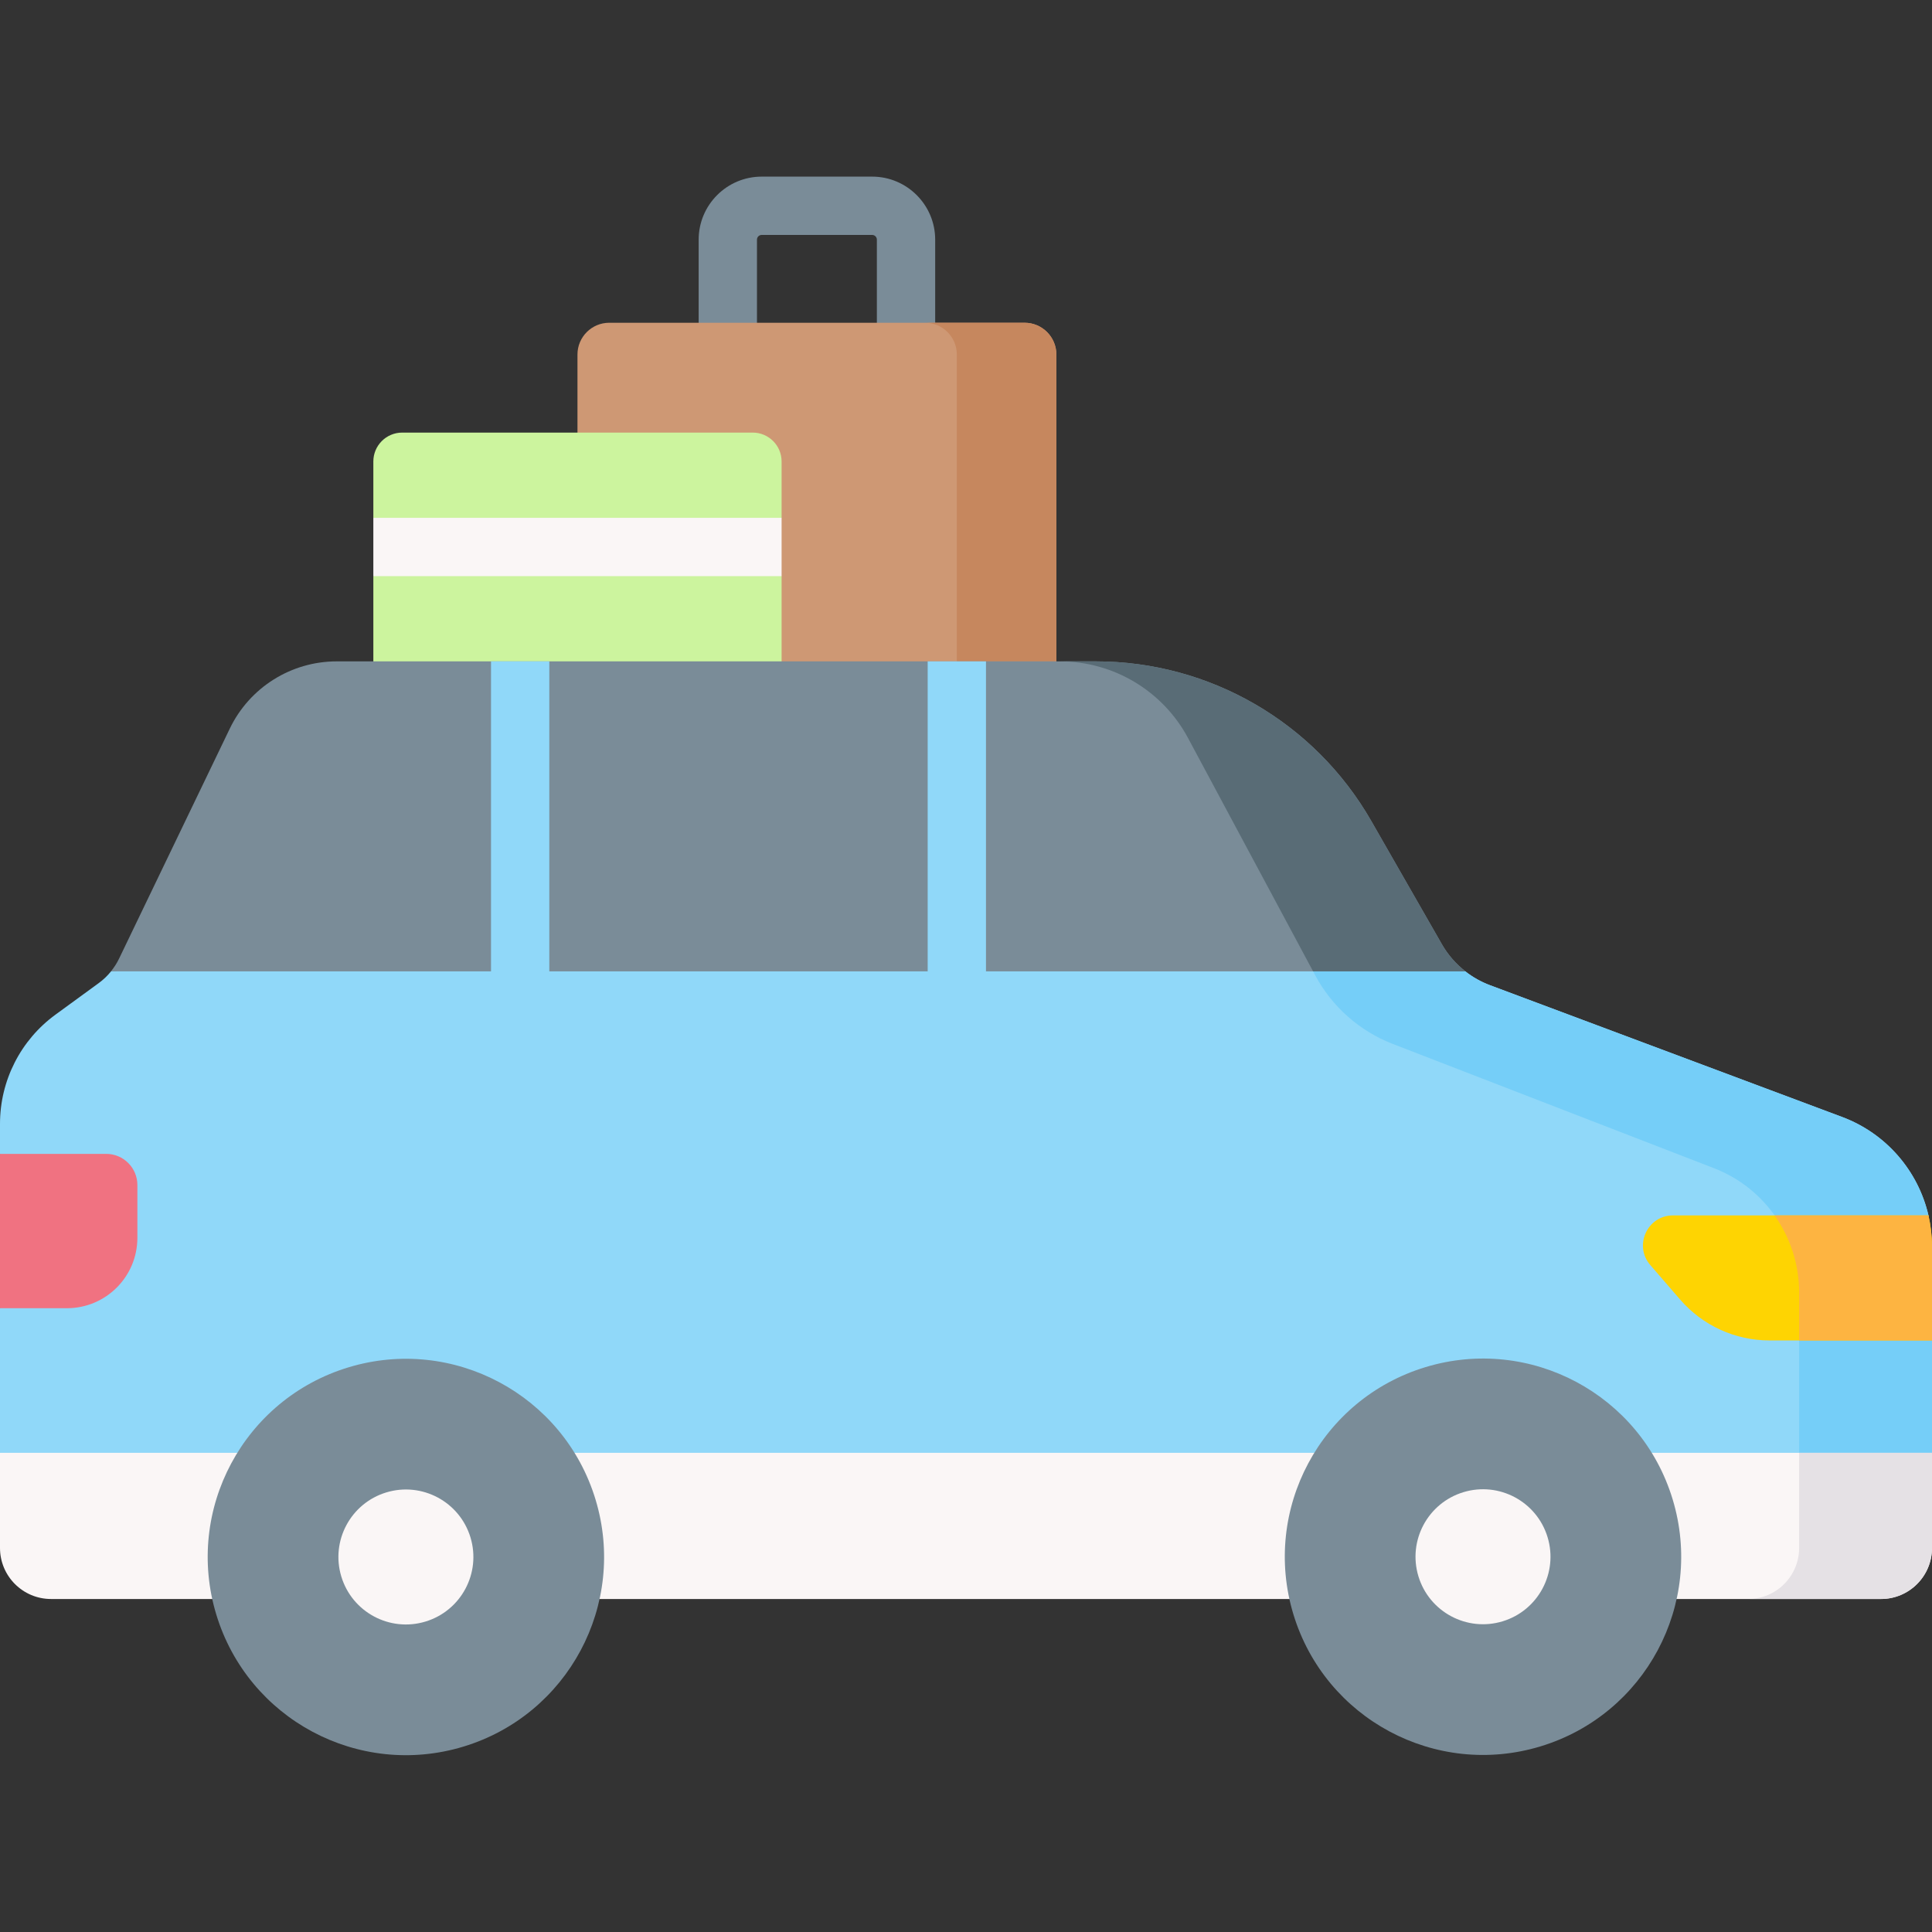 <svg id="Capa_1" enable-background="new 0 0 512 512" viewBox="0 0 512 512" xmlns="http://www.w3.org/2000/svg"><rect x="0" y="0" width="512" height="512" fill="#333333" stroke="none"/><g><path d="m240.106 97.38c-4.267 0-7.726-3.459-7.726-7.726v-26.144c0-.689-.561-1.25-1.25-1.25h-29.275c-.689 0-1.25.561-1.25 1.25v26.143c0 4.267-3.459 7.726-7.726 7.726s-7.726-3.459-7.726-7.726v-26.143c0-9.21 7.493-16.703 16.703-16.703h29.275c9.21 0 16.703 7.493 16.703 16.703v26.143c-.002 4.268-3.461 7.727-7.728 7.727z" fill="#7a8c98"/><path d="m153.035 93.96v104.974h126.913v-104.974c0-4.654-3.773-8.427-8.427-8.427h-110.059c-4.654 0-8.427 3.773-8.427 8.427z" fill="#ce9874"/><path d="m271.521 85.533h-26.378c4.654 0 8.427 3.773 8.427 8.427v81.311h26.378v-81.311c0-4.654-3.773-8.427-8.427-8.427z" fill="#c6875e"/><path d="m98.939 122.294v14.936l10.302 6.942-10.302 8.511v32.89h108.193v-32.89l-4.121-7.726 4.121-7.726v-14.936c0-4.227-3.426-7.653-7.653-7.653h-92.887c-4.227-.001-7.653 3.425-7.653 7.652z" fill="#ccf49e"/><path d="m98.939 137.23h108.193v15.453h-108.193z" fill="#faf6f6"/><path d="m498.934 338.663 13.066 16.569v29.78l-14.029 19.37c0 7.479-5.509 11.925-12.988 11.925l-445.929-6.254c-7.479 0-20.851-3.291-20.851-10.77l-18.203-14.271v-38.323l5.151-16.403-5.151-24.498v-7.974c0-11.445 5.47-22.2 14.721-28.938l11.414-8.324c1.236-.896 2.339-1.947 3.286-3.132l183.285-20.604 175.62 20.604c1.968 1.545 4.172 2.792 6.562 3.678l93.293 34.913c11.678 4.369 20.15 14.281 22.878 26.082.618 2.669-12.125 13.75-12.125 16.57z" fill="#90d8f9"/><path d="m512 355.231-16.619-17.968c0-2.822 16.296-12.5 15.679-15.17-2.727-11.803-11.196-21.714-22.879-26.085l-93.297-34.908c-2.373-.888-4.576-2.129-6.543-3.667l-45.797-10.162 6.006 11.205c4.461 8.324 11.757 14.773 20.564 18.181l85.128 32.934c13.588 5.257 22.545 18.327 22.545 32.896v67.733l23.607 6.803c7.473 0 4.139-6.979 4.139-14.452l7.467-17.559z" fill="#75cef8"/><path d="m388.355 257.416c-2.495-1.95-4.623-4.36-6.221-7.148l-18.736-32.702c-14.988-26.159-42.83-42.295-72.978-42.295h-201.189c-12.079 0-23.09 6.92-28.329 17.804l-29.353 60.982c-.58 1.205-1.307 2.326-2.141 3.359z" fill="#7a8c98"/><path d="m314.84 195.582 33.142 61.834h40.374c-2.495-1.95-4.623-4.36-6.221-7.148l-18.736-32.702c-14.988-26.159-42.83-42.295-72.978-42.295h-9.512c14.189 0 27.228 7.805 33.931 20.311z" fill="#596c76"/><path d="m0 385.012v25.208c0 7.473 6.058 13.532 13.532 13.532h484.937c7.473 0 13.532-6.058 13.532-13.532v-25.208z" fill="#faf6f6"/><path d="m512 410.219v-25.208h-35.212v25.208c0 7.473-6.058 13.532-13.532 13.532h35.212c7.474 0 13.532-6.058 13.532-13.532z" fill="#e5e1e5"/><ellipse cx="107.488" cy="412.679" fill="#7a8c98" rx="52.514" ry="52.514" transform="matrix(.957 -.29 .29 .957 -114.976 48.856)"/><ellipse cx="107.488" cy="412.678" fill="#faf6f6" rx="17.883" ry="17.883" transform="matrix(.957 -.29 .29 .957 -114.975 48.856)"/><ellipse cx="392.958" cy="412.679" fill="#7a8c98" rx="52.514" ry="52.514" transform="matrix(.957 -.29 .29 .957 -102.727 131.58)"/><ellipse cx="392.958" cy="412.678" fill="#faf6f6" rx="17.883" ry="17.883" transform="matrix(.957 -.29 .29 .957 -102.727 131.58)"/><path d="m130.122 175.274v118.069c0 4.265 3.461 7.726 7.726 7.726s7.726-3.461 7.726-7.726v-118.069zm115.72 0v118.069c0 4.265 3.461 7.726 7.726 7.726s7.726-3.461 7.726-7.726v-118.069z" fill="#90d8f9"/><path d="m0 305.788v40.901h17.739c10.31 0 18.668-8.358 18.668-18.668v-13.968c0-4.564-3.7-8.264-8.264-8.264h-28.143z" fill="#f07281"/><path d="m437.349 335.258 7.916 9.153c5.943 6.871 14.579 10.82 23.664 10.82h43.071v-24.879c0-2.822-.328-5.588-.945-8.258h-67.687c-6.815 0-10.477 8.009-6.019 13.164z" fill="#fed402"/><path d="m512 355.232v-24.879c0-2.822-.328-5.588-.945-8.258h-40.78c4.137 5.836 6.512 12.911 6.512 20.392v12.745z" fill="#fdb441"/></g><g/><g/><g/><g/><g/><g/><g/><g/><g/><g/><g/><g/><g/><g/><g/></svg>